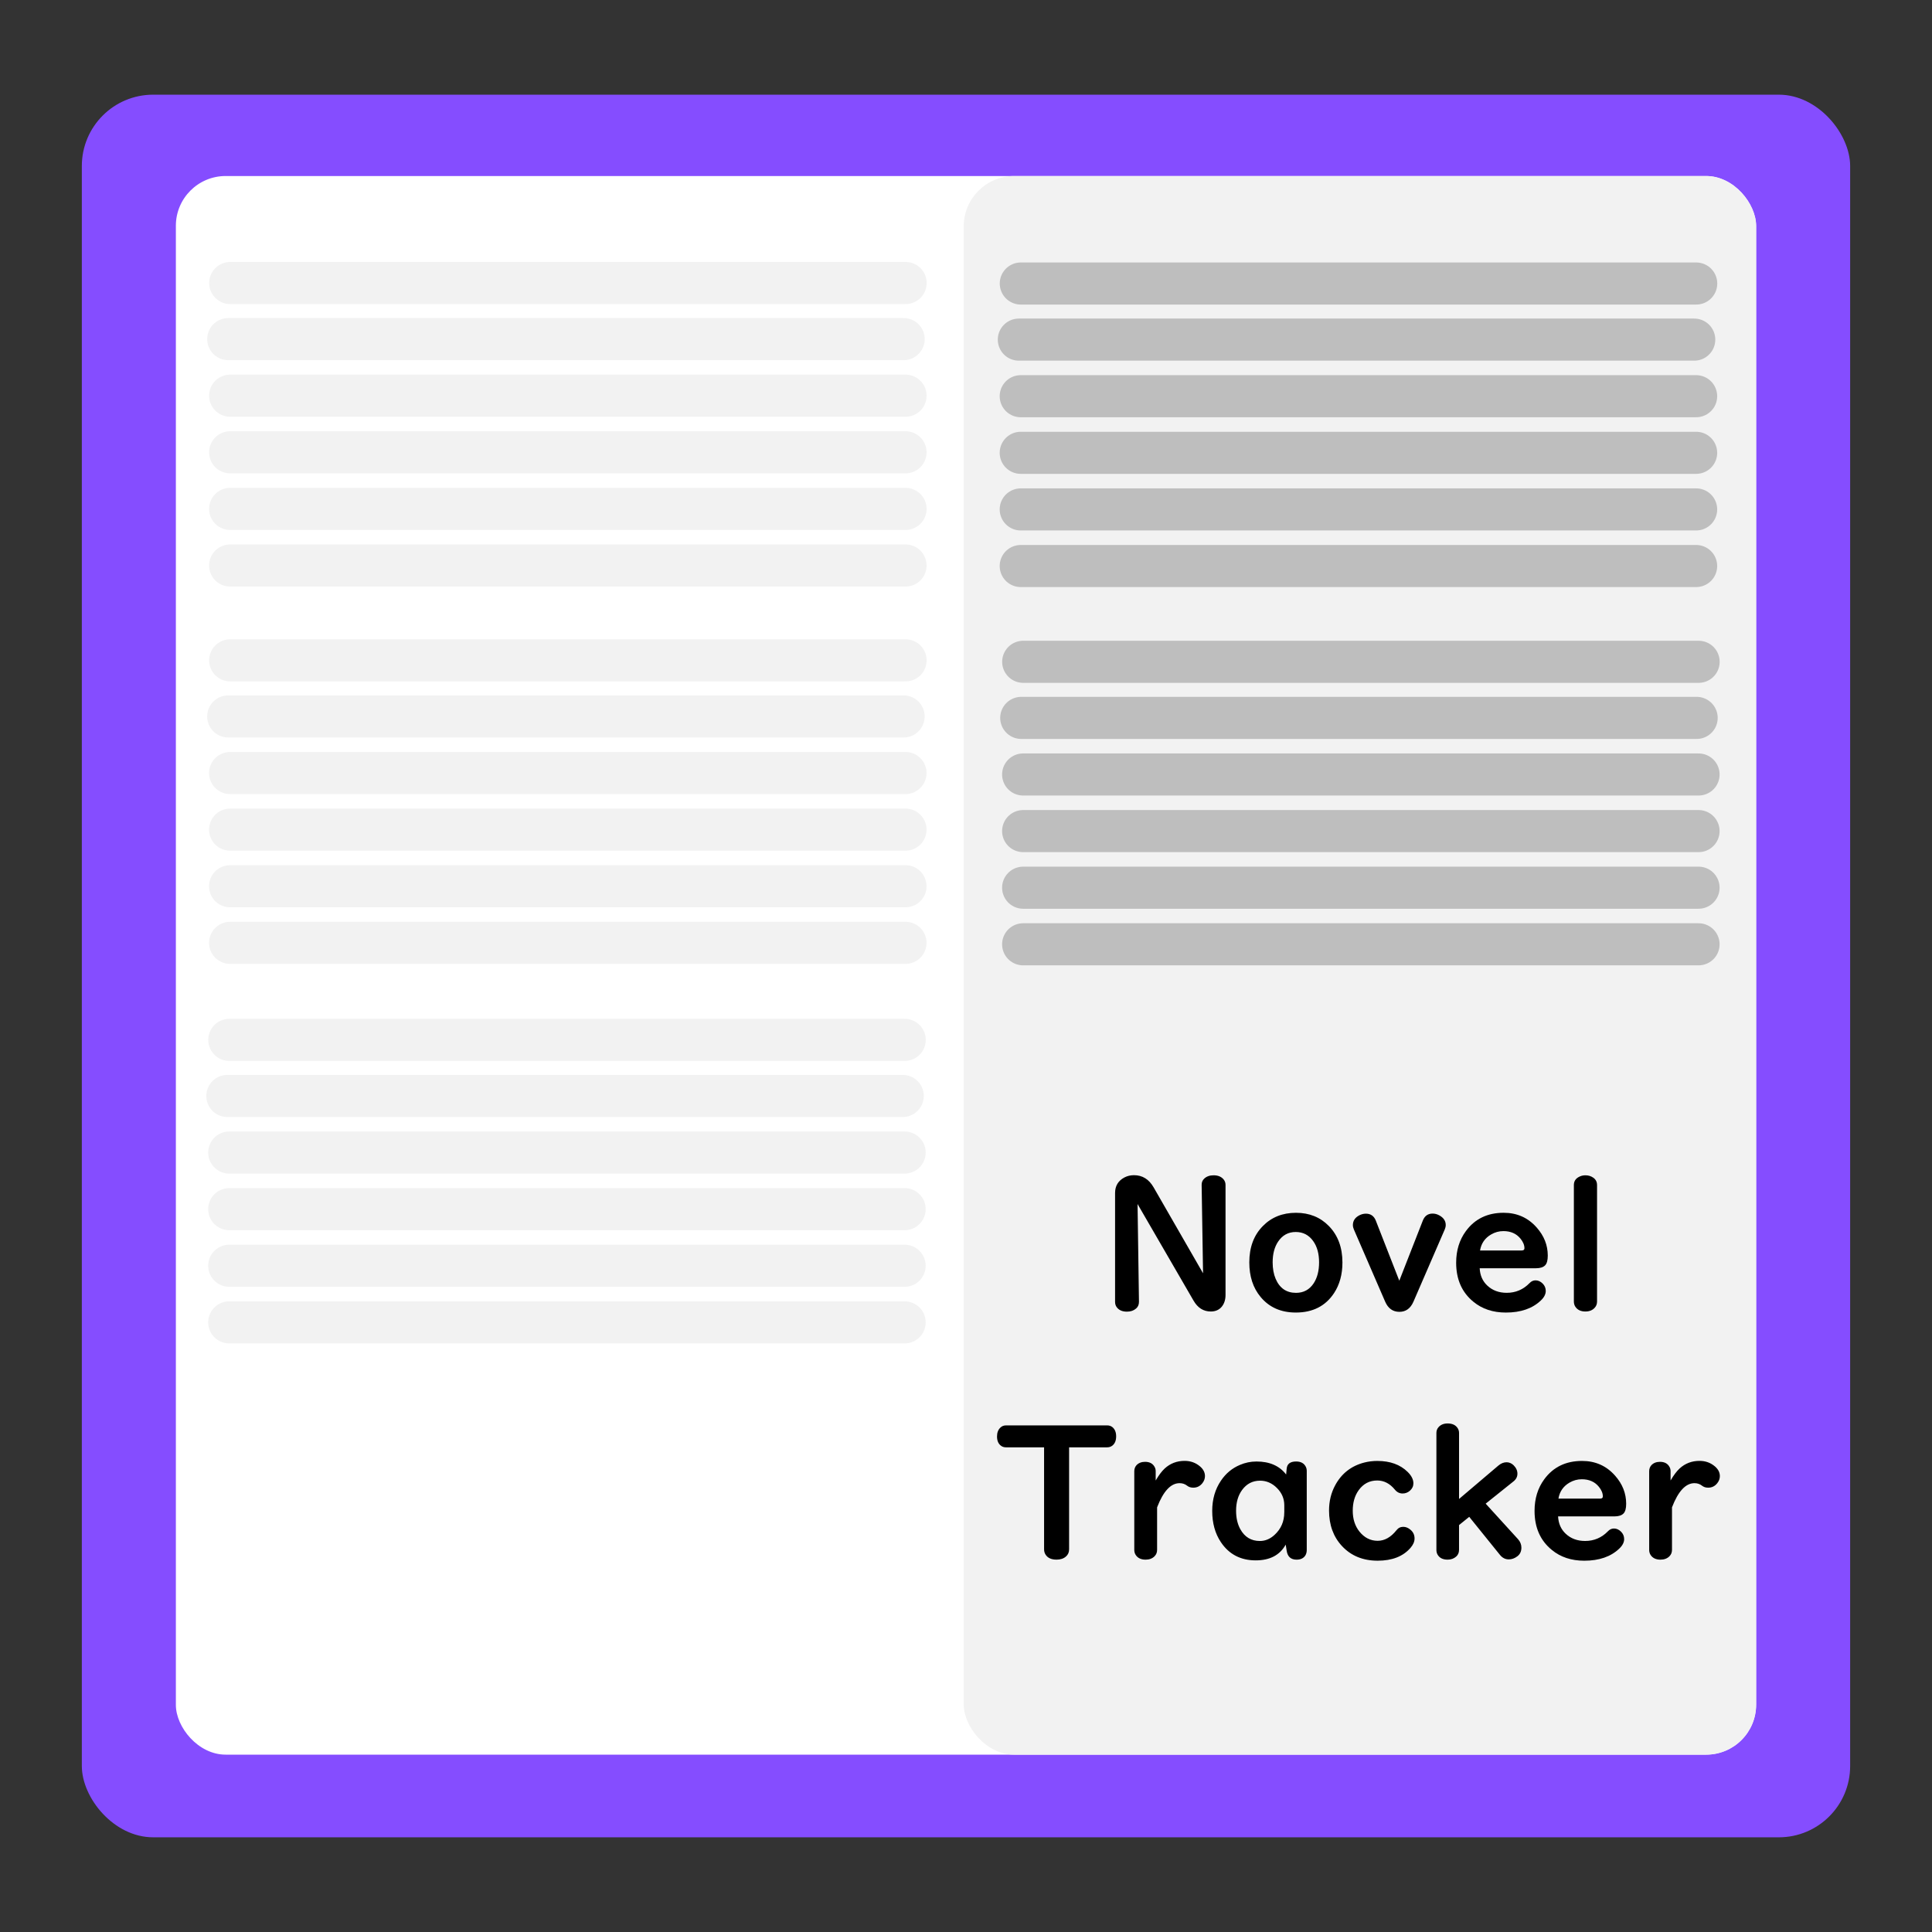 <svg xmlns="http://www.w3.org/2000/svg" xmlns:xlink="http://www.w3.org/1999/xlink" width="512" height="512" viewBox="0 0 135.467 135.467" xmlns:v="https://vecta.io/nano"><rect x="0" y="0" width="135.467" height="135.467" fill="#333333" stroke="none"/><style><![CDATA[.B{stroke-width:2.951}.C{stroke-linecap:round}.D{stroke:#f2f2f2}.E{font-family:sans-serif}]]></style><rect width="123.99" height="122.188" x="5.738" y="6.639" ry="5" fill="#854dff"/><rect width="110.805" height="110.689" x="12.331" y="12.342" ry="3.49" fill="#fff"/><rect width="55.562" height="110.689" x="67.574" y="12.342" ry="3.531" fill="#f2f2f2"/><path d="M84.355 89.279l-.099-6.201q0-.273.186-.44.248-.229.651-.229.453 0 .695.279.143.167.143.391v7.72q0 .496-.26.819-.279.341-.775.341-.769 0-1.209-.763l-3.925-6.772.099 6.858q0 .298-.205.471-.248.217-.639.217-.502 0-.732-.335-.099-.149-.099-.353v-7.634q0-.738.651-1.085.304-.161.676-.161.887 0 1.377.856zm6.517-4.241q1.401 0 2.307.93.949.974.949 2.555 0 1.246-.583 2.139-.899 1.37-2.685 1.37-1.563 0-2.468-1.091-.794-.949-.794-2.425 0-1.581.943-2.542.912-.936 2.332-.936zm-.019 1.346q-.788 0-1.24.682-.378.571-.378 1.445 0 .664.211 1.16.422.98 1.426.98.8 0 1.24-.67.378-.577.378-1.47 0-.905-.403-1.476-.453-.651-1.234-.651zm7.262 3.416l1.65-4.217q.192-.49.688-.49.236 0 .465.124.453.248.453.676 0 .155-.068.31l-2.195 5.066q-.31.713-.986.713-.688 0-.998-.713l-2.195-5.066q-.068-.155-.068-.304 0-.446.446-.682.229-.118.465-.118.502 0 .695.484z"/><use xlink:href="#B"/><path d="M111.981 83.091v8.167q0 .254-.155.428-.236.273-.664.273-.484 0-.707-.341-.099-.155-.099-.36v-8.167q0-.366.322-.552.223-.13.484-.13.322 0 .564.174.254.186.254.508zm-38.773 18.392h-2.667q-.18 0-.31-.081-.322-.198-.322-.682 0-.403.242-.626.155-.149.391-.149h7.088q.198 0 .347.105.285.217.285.664 0 .428-.254.639-.155.13-.378.13h-2.667v7.15q0 .316-.223.508-.248.217-.657.217-.552 0-.775-.36-.099-.155-.099-.366z"/><use xlink:href="#C"/><path d="M90.181 103.387l.037-.403q.043-.508.664-.508.496 0 .682.378.062.13.062.291v5.538q0 .211-.093.372-.186.304-.62.304-.602 0-.695-.626l-.068-.428q-.614 1.104-2.102 1.104-1.588 0-2.443-1.277-.608-.905-.608-2.195 0-1.222.62-2.127.508-.75 1.315-1.091.558-.242 1.172-.242 1.377 0 2.077.912zm-.13 2.654v-.496q0-.688-.508-1.203-.515-.521-1.191-.521-.781 0-1.259.651-.422.577-.422 1.457 0 .757.298 1.296.459.825 1.37.825.564 0 1.029-.428.682-.626.682-1.581zm6.529-3.603q1.339 0 2.121.769.403.397.403.8 0 .304-.248.521-.223.192-.508.192-.322 0-.54-.267-.527-.645-1.24-.645-.812 0-1.302.682-.415.577-.415 1.439 0 .874.471 1.463.521.645 1.277.645.726 0 1.315-.738.186-.242.477-.242.273 0 .515.211.279.236.279.608 0 .329-.285.657-.781.899-2.301.899-1.55 0-2.505-1.029-.905-.974-.905-2.493 0-.967.428-1.761.67-1.246 2.046-1.6.44-.112.918-.112zm5.724 4.496v1.736q0 .298-.205.477-.242.211-.595.211-.521 0-.719-.378-.068-.136-.068-.31v-8.192q0-.248.155-.415.229-.254.633-.254.502 0 .713.347.087.143.087.322v4.626l2.753-2.338q.279-.236.577-.236.279 0 .496.211.267.267.267.589 0 .322-.273.54l-1.953 1.563 2.276 2.499q.229.26.229.589 0 .391-.291.608-.279.211-.595.211-.36 0-.614-.31l-2.158-2.673z"/><use xlink:href="#B" x="5.497" y="17.4"/><use xlink:href="#C" x="36.103"/><path d="M71.576 19.88h47.358m-47.496 3.933h47.358m-47.225 3.968h47.358M71.571 31.75h47.358m-47.358 3.969h47.358m-47.358 3.969h47.358" fill="none" stroke="#bebebe" class="B C"/><path d="M16.142 19.844H63.5m-47.496 3.933h47.358m-47.225 3.968h47.358m-47.358 3.969h47.358m-47.358 3.969h47.358m-47.358 3.969h47.358" fill="#ececec" class="B C D"/><path d="M71.745 46.404h47.358m-47.496 3.933h47.358M71.74 54.305h47.358M71.74 58.274h47.358M71.74 62.243h47.358M71.74 66.212h47.358" fill="none" stroke="#bebebe" class="B C"/><g fill="#ececec" class="B C D"><path d="M16.139 46.302h47.358m-47.496 3.933h47.358m-47.225 3.968h47.358m-47.358 3.969h47.358m-47.358 3.969h47.358M16.134 66.11h47.358"/><path d="M16.078 72.913h47.358M15.94 76.846h47.358m-47.225 3.968h47.358m-47.358 3.969h47.358m-47.358 3.969h47.358m-47.358 3.969h47.358"/></g><defs ><path id="B" d="M103.752 88.926q.037.75.533 1.215.54.508 1.364.508.936 0 1.6-.682.18-.192.422-.192.273 0 .502.229.211.217.211.515 0 .341-.341.664-.887.85-2.456.85-1.358 0-2.276-.757-1.209-.986-1.209-2.735 0-1.296.682-2.22.943-1.284 2.648-1.284 1.408 0 2.319 1.036.775.874.775 1.966 0 .484-.18.676-.198.211-.645.211zm.025-1.246h2.921q.192 0 .192-.155 0-.335-.279-.676-.428-.527-1.197-.527-.459 0-.862.236-.651.378-.775 1.122z"/><path id="C" d="M81.133 105.688v2.983q0 .267-.174.446-.236.242-.633.242-.471 0-.688-.322-.105-.155-.105-.366v-5.513q0-.248.155-.422.223-.236.602-.236.477 0 .67.36.074.13.074.298v.651q.316-.546.633-.843.583-.533 1.395-.533.639 0 1.098.403.329.291.329.664 0 .267-.18.496-.248.316-.639.316-.254 0-.428-.136-.229-.18-.533-.18-.924 0-1.575 1.693z"/></defs></svg>